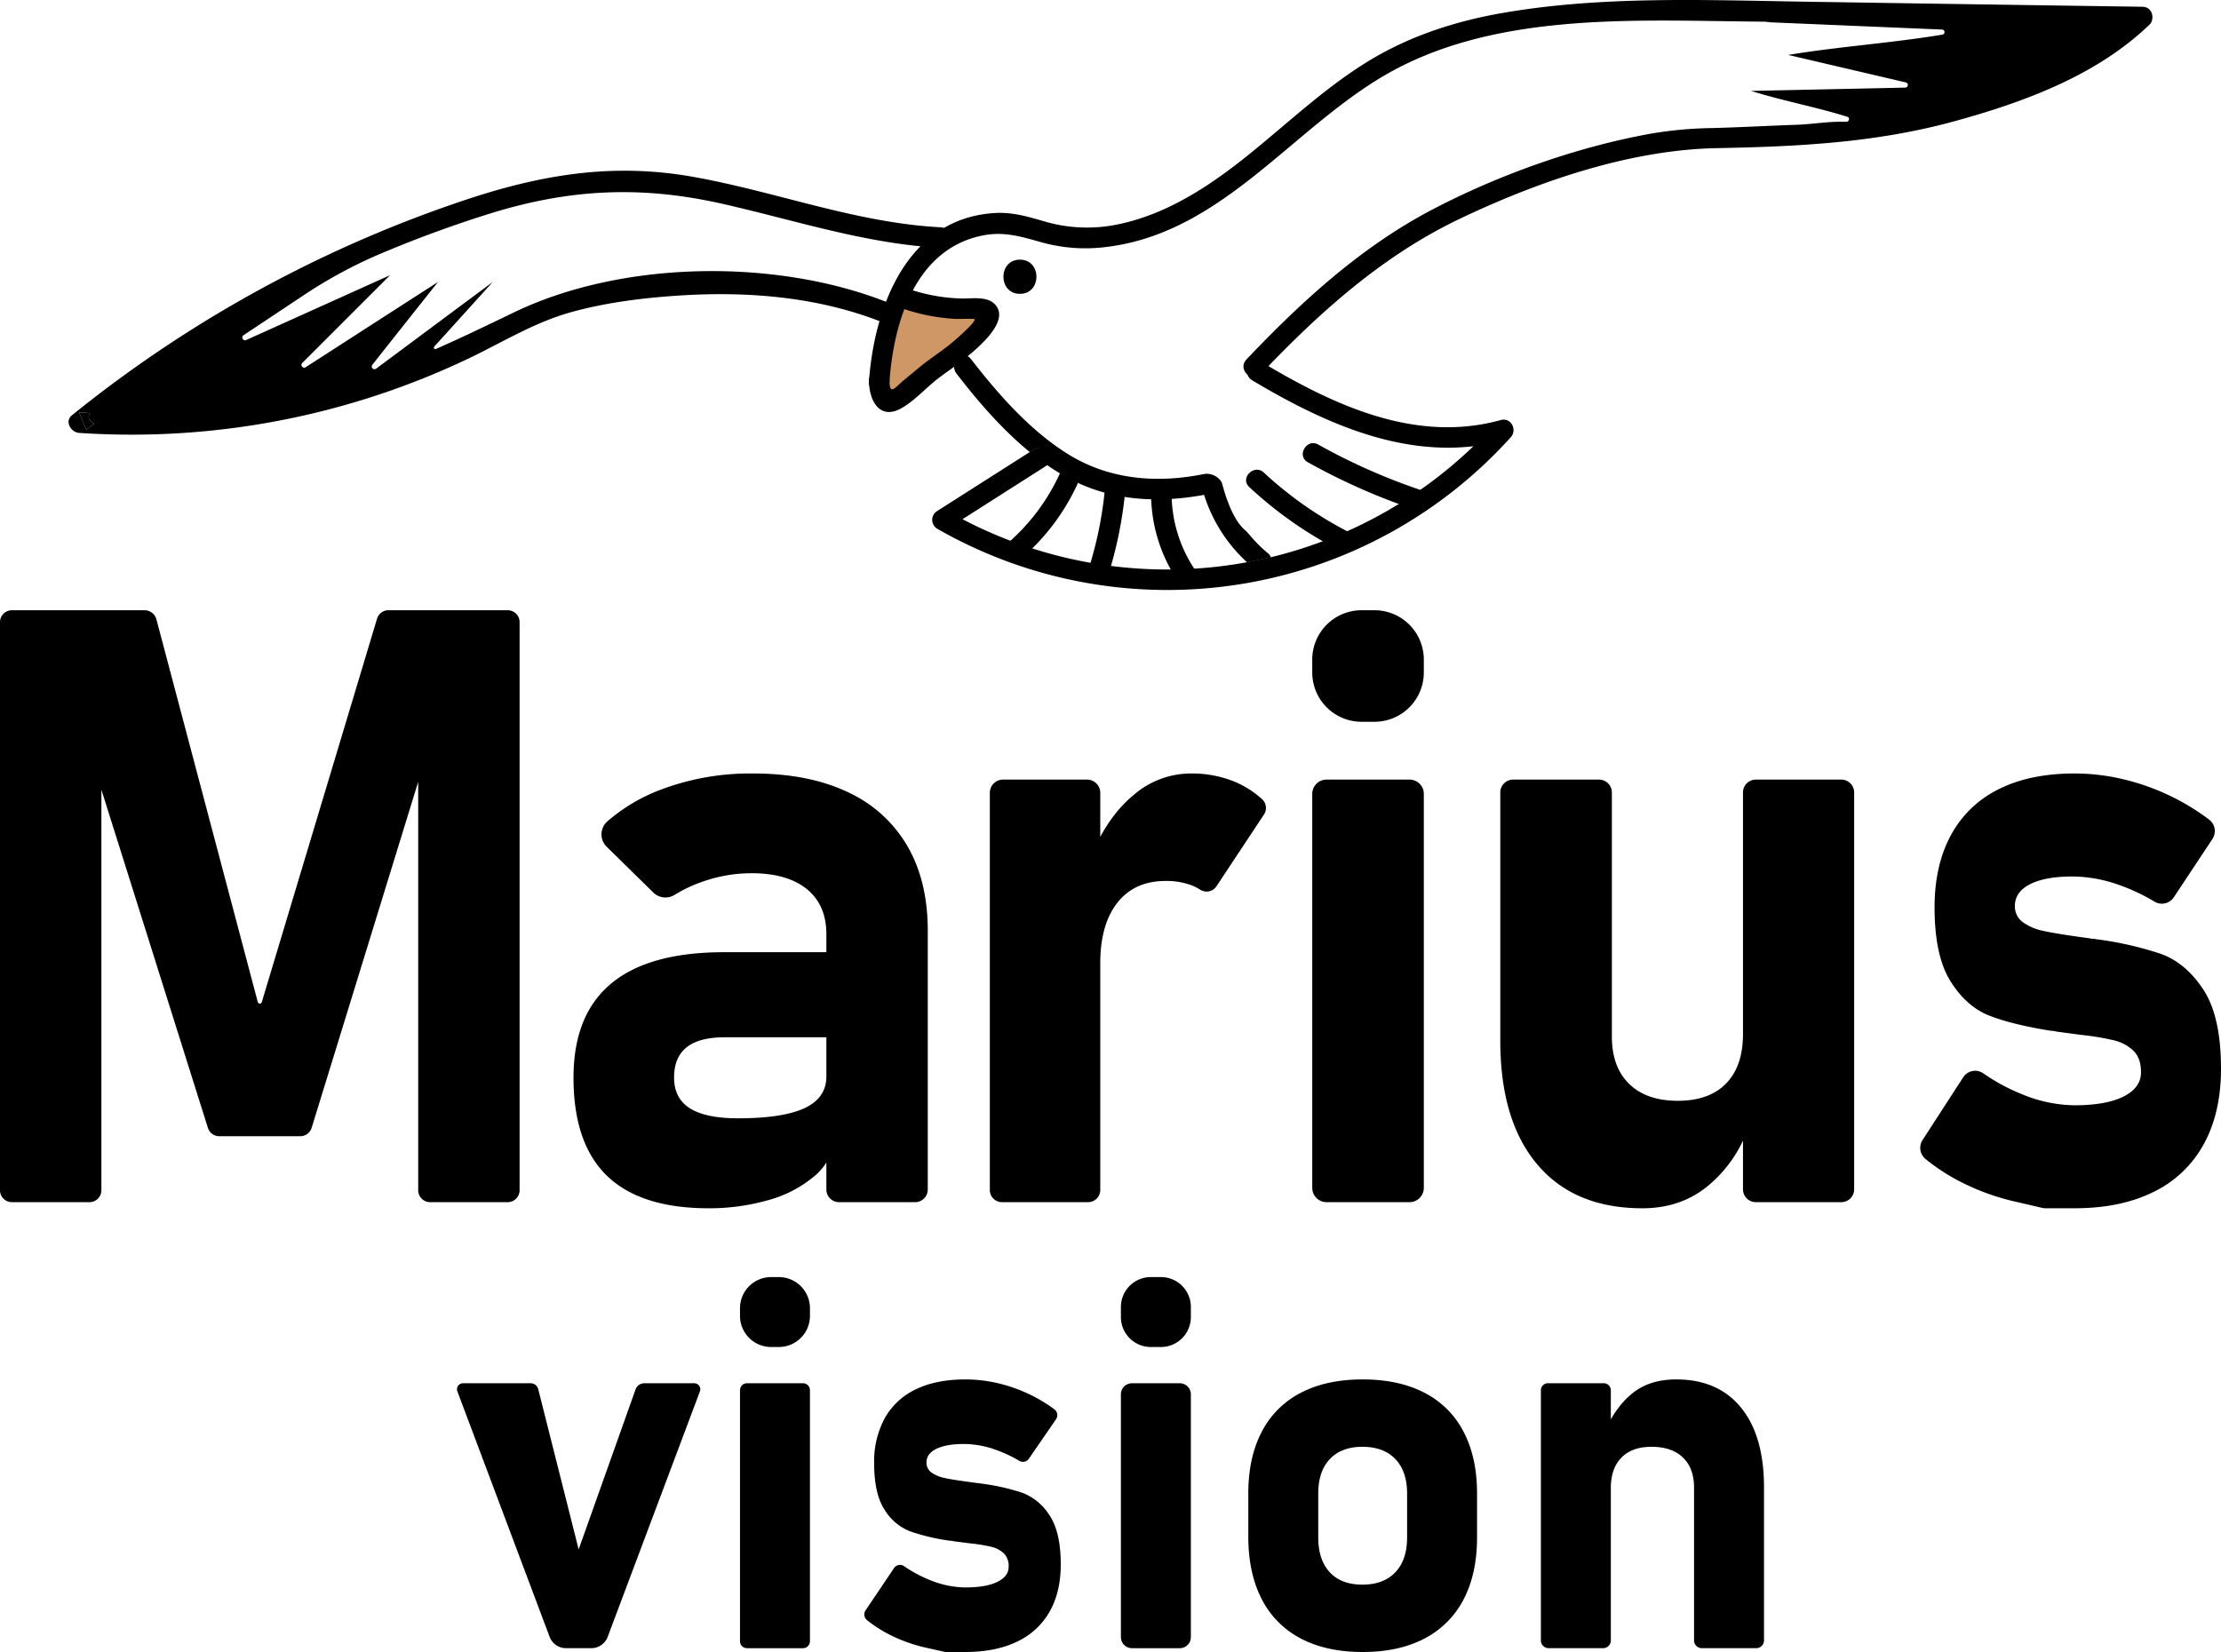 <svg xmlns="http://www.w3.org/2000/svg" viewBox="0 0 801.304 596.174">
  <defs>
    <style>
      .a {
        fill: #cf9766;
      }

      .b {
        fill: none;
        stroke: #000;
        stroke-miterlimit: 10;
      }
    </style>
  </defs>
  <title>mv2</title>
  <g>
    <path d="M739.471,922.692h43.015a4.3,4.3,0,0,1,4.3,4.3v205.013a4.3,4.3,0,0,1-4.3,4.3H754.504a4.3,4.3,0,0,1-4.3-4.3v-161.565l1.316,8.421a4.3,4.3,0,0,1-.139,1.929l-39.615,128.68a4.3,4.3,0,0,1-4.109,3.035H678.432a4.3,4.3,0,0,1-4.101-3.009L634.714,983.662a4.3,4.3,0,0,1-.168-1.8l1.36-11.422v161.565a4.3,4.3,0,0,1-4.3,4.3H603.623a4.3,4.3,0,0,1-4.3-4.3V926.992a4.3,4.3,0,0,1,4.3-4.3h47.833a4.456,4.456,0,0,1,4.288,3.244l36.587,138.171a.752.752,0,0,0,1.447,0l41.554-138.285A4.3,4.3,0,0,1,739.471,922.692Z" transform="translate(-599.324 -702.471)"/>
    <path d="M818.356,1126.829q-12.12-11.68-12.12-35.48,0-22.623,13.589-33.938,13.588-11.31,40.768-11.312h38.199l2.056,30.706H860.74q-9.11,0-13.662,3.599-4.556,3.603-4.555,10.946,0,7.492,5.73,11.092,5.729,3.601,17.336,3.599,16.159,0,24.02-3.672,7.857-3.67,7.861-11.459l3.084,22.183a20.809,20.809,0,0,1-7.565,13.958,43.746,43.746,0,0,1-16.749,8.593,77.173,77.173,0,0,1-21.229,2.865Q830.474,1138.508,818.356,1126.829Zm79.114-87.194q0-10.578-7.052-16.308-7.052-5.729-19.98-5.73a53.197,53.197,0,0,0-16.896,2.791,51.644,51.644,0,0,0-10.798,4.995,6.244,6.244,0,0,1-7.685-.789L818.178,1008.013a6.25,6.25,0,0,1,.315-9.16,63.513,63.513,0,0,1,19.328-11.445,91.245,91.245,0,0,1,33.203-5.803q19.978,0,34.084,6.684a48.014,48.014,0,0,1,21.523,19.392q7.418,12.709,7.419,30.632v93.424a4.568,4.568,0,0,1-4.568,4.568H902.037a4.568,4.568,0,0,1-4.568-4.568Z" transform="translate(-599.324 -702.471)"/>
    <path d="M961.207,983.808h30.31a4.767,4.767,0,0,1,4.767,4.767v143.342a4.387,4.387,0,0,1-4.387,4.387H960.827a4.387,4.387,0,0,1-4.387-4.387V988.575A4.767,4.767,0,0,1,961.207,983.808Zm67.739,38.05a25.902,25.902,0,0,0-9.08-1.469q-11.25,0-17.415,7.861-6.167,7.861-6.166,21.817l-2.846-39.667q5.825-13.664,15.112-21.23a31.567,31.567,0,0,1,20.396-7.565,40.495,40.495,0,0,1,15.924,3.012,34.398,34.398,0,0,1,9.786,6.258,4.29,4.29,0,0,1,.692,5.535l-17.159,25.924a4.271,4.271,0,0,1-5.893,1.185A17.954,17.954,0,0,0,1028.946,1021.859Z" transform="translate(-599.324 -702.471)"/>
    <path d="M1090.564,922.692h4.654a17.8,17.8,0,0,1,17.8,17.8v4.654a17.8,17.8,0,0,1-17.8,17.8h-4.654a17.8,17.8,0,0,1-17.8-17.8v-4.654A17.8,17.8,0,0,1,1090.564,922.692Zm-12.651,61.116h29.956a5.149,5.149,0,0,1,5.149,5.149v142.198a5.149,5.149,0,0,1-5.149,5.149h-29.956a5.149,5.149,0,0,1-5.149-5.149V988.957A5.149,5.149,0,0,1,1077.913,983.808Z" transform="translate(-599.324 -702.471)"/>
    <path d="M1180.862,1076.511q0,11.019,6.244,17.115,6.242,6.098,17.557,6.097,11.31,0,17.408-6.244,6.094-6.242,6.097-17.849l2.057,33.349a47.364,47.364,0,0,1-14.177,21.008q-9.918,8.522-24.168,8.521-24.536,0-37.903-15.792-13.371-15.792-13.368-44.736V988.455a4.647,4.647,0,0,1,4.647-4.647h30.959a4.647,4.647,0,0,1,4.647,4.647Zm51.954-92.703h30.813a4.647,4.647,0,0,1,4.647,4.647v143.202a4.647,4.647,0,0,1-4.647,4.647h-30.813a4.647,4.647,0,0,1-4.647-4.647V988.455A4.647,4.647,0,0,1,1232.816,983.808Z" transform="translate(-599.324 -702.471)"/>
    <path d="M1337.315,1138.508a5.062,5.062,0,0,1-1.155-.131q-1.864-.432-9.889-2.293a84.283,84.283,0,0,1-19.599-7.125,71.615,71.615,0,0,1-12.656-8.239,5.19,5.19,0,0,1-1.063-6.834l14.66-22.638a5.152,5.152,0,0,1,7.256-1.433,70.673,70.673,0,0,0,14.372,7.705,50.729,50.729,0,0,0,18.53,3.821q11.402,0,17.697-3.159,6.295-3.158,6.296-8.742,0-5.142-2.732-7.787a15.373,15.373,0,0,0-7.008-3.746,93.342,93.342,0,0,0-11.996-1.984q-2.138-.291-4.336-.587-2.198-.293-4.454-.588a6.689,6.689,0,0,0-1.01-.221,7.571,7.571,0,0,0-1.01-.074q-13.78-2.202-22.093-5.436-8.315-3.229-14.075-12.414-5.762-9.18-5.761-26.664,0-15.278,5.939-26.151a39.101,39.101,0,0,1,17.223-16.527q11.284-5.655,27.32-5.656a76.343,76.343,0,0,1,18.707,2.35,83.691,83.691,0,0,1,29.831,14.257,5.205,5.205,0,0,1,1.228,7.028l-13.938,21.046a5.162,5.162,0,0,1-6.967,1.56,69.529,69.529,0,0,0-12.708-5.988,50.886,50.886,0,0,0-16.866-3.084q-9.86,0-15.323,2.791-5.464,2.791-5.464,7.786a6.945,6.945,0,0,0,2.911,5.95,19.029,19.029,0,0,0,7.245,3.085q4.335.956,12.65,2.13,1.07.148,2.139.294,1.068.148,2.138.294a3.567,3.567,0,0,0,1.069.147,3.674,3.674,0,0,1,1.069.147,122.96,122.96,0,0,1,23.399,5.289q9.026,3.232,15.382,12.928,6.352,9.695,6.355,28.501,0,15.866-6.177,27.179a40.899,40.899,0,0,1-18.054,17.262q-11.879,5.95-28.626,5.949Z" transform="translate(-599.324 -702.471)"/>
  </g>
  <g>
    <path d="M831.774,1201.655h18.038a2.173,2.173,0,0,1,2.035,2.938l-33.281,88.579a6.311,6.311,0,0,1-5.908,4.091h-9.127a6.311,6.311,0,0,1-5.908-4.091l-33.281-88.579a2.173,2.173,0,0,1,2.035-2.938h24.411a2.802,2.802,0,0,1,2.717,2.116l14.591,57.846,20.502-57.662A3.345,3.345,0,0,1,831.774,1201.655Z" transform="translate(-599.324 -702.471)"/>
    <path d="M877.539,1163.338h2.771a11.233,11.233,0,0,1,11.233,11.233v2.771a11.233,11.233,0,0,1-11.233,11.233H877.539a11.233,11.233,0,0,1-11.233-11.233v-2.771A11.233,11.233,0,0,1,877.539,1163.338Zm-8.724,38.317h20.218a2.51,2.51,0,0,1,2.51,2.51v90.589a2.51,2.51,0,0,1-2.51,2.51H868.815a2.51,2.51,0,0,1-2.51-2.51v-90.589A2.51,2.51,0,0,1,868.815,1201.655Z" transform="translate(-599.324 -702.471)"/>
    <path d="M940.686,1298.645a2.506,2.506,0,0,1-.557-.06q-1.085-.242-6.54-1.46a56.306,56.306,0,0,1-12.768-4.467,46.639,46.639,0,0,1-8.674-5.508,2.63,2.63,0,0,1-.551-3.516l10.274-15.268a2.589,2.589,0,0,1,3.6-.718,46.955,46.955,0,0,0,10.054,5.298,34.17,34.17,0,0,0,12.072,2.395q7.428,0,11.529-1.98,4.101-1.98,4.102-5.481a6.354,6.354,0,0,0-1.78-4.882,10.141,10.141,0,0,0-4.566-2.348,62.99,62.99,0,0,0-7.815-1.244q-1.393-.182-2.825-.368-1.432-.184-2.902-.369a4.505,4.505,0,0,0-.658-.138,5.123,5.123,0,0,0-.658-.046,74.65,74.65,0,0,1-14.393-3.408,18.886,18.886,0,0,1-9.17-7.783q-3.754-5.756-3.753-16.717a32.705,32.705,0,0,1,3.869-16.395A25.071,25.071,0,0,1,929.797,1203.82q7.351-3.545,17.798-3.546a51.578,51.578,0,0,1,12.187,1.473,55.701,55.701,0,0,1,11.646,4.237,54.396,54.396,0,0,1,8.262,5.049,2.631,2.631,0,0,1,.636,3.608l-9.803,14.245a2.59,2.59,0,0,1-3.453.774,46.304,46.304,0,0,0-8.952-4.15,34.31,34.31,0,0,0-10.988-1.934q-6.424,0-9.982,1.75-3.559,1.75-3.559,4.881a4.301,4.301,0,0,0,1.896,3.731,12.652,12.652,0,0,0,4.72,1.934q2.824.6,8.241,1.335.697.093,1.393.184.696.093,1.393.184a2.408,2.408,0,0,0,.696.092,2.481,2.481,0,0,1,.696.092,82.764,82.764,0,0,1,15.244,3.316,20.056,20.056,0,0,1,10.021,8.106q4.138,6.079,4.14,17.869,0,9.947-4.024,17.04a26.228,26.228,0,0,1-11.762,10.823q-7.739,3.73-18.649,3.73Z" transform="translate(-599.324 -702.471)"/>
    <path d="M1014.526,1163.338h3.646a10.796,10.796,0,0,1,10.796,10.796v3.646a10.796,10.796,0,0,1-10.796,10.796h-3.646a10.796,10.796,0,0,1-10.796-10.796v-3.646A10.796,10.796,0,0,1,1014.526,1163.338Zm-6.808,38.317h17.262a3.988,3.988,0,0,1,3.988,3.988v87.633a3.988,3.988,0,0,1-3.988,3.988h-17.262a3.988,3.988,0,0,1-3.988-3.988v-87.633A3.988,3.988,0,0,1,1007.718,1201.655Z" transform="translate(-599.324 -702.471)"/>
    <path d="M1068.62,1293.763a32.692,32.692,0,0,1-14.092-14.231q-4.835-9.347-4.835-22.521v-15.566q0-12.988,4.835-22.244a32.547,32.547,0,0,1,14.092-14.093q9.257-4.835,22.336-4.835,13.079,0,22.336,4.835a32.549,32.549,0,0,1,14.093,14.093q4.835,9.257,4.835,22.244v15.842q0,13.08-4.835,22.336a32.811,32.811,0,0,1-14.093,14.138q-9.257,4.883-22.336,4.881Q1077.876,1298.645,1068.62,1293.763Zm34.126-23.902q4.236-4.467,4.237-12.573v-15.842q0-8.013-4.237-12.435-4.238-4.422-11.882-4.422-7.553,0-11.743,4.422-4.193,4.42-4.191,12.435v15.842q0,8.106,4.145,12.573,4.145,4.468,11.789,4.467Q1098.509,1274.329,1102.746,1269.861Z" transform="translate(-599.324 -702.471)"/>
    <path d="M1157.788,1201.655h20.161a2.539,2.539,0,0,1,2.539,2.539V1294.457a2.806,2.806,0,0,1-2.806,2.806h-19.627a2.806,2.806,0,0,1-2.806-2.806v-90.263A2.539,2.539,0,0,1,1157.788,1201.655Zm52.725,37.672q0-6.999-4.005-10.869-4.008-3.868-11.377-3.869-7,0-10.824,3.915-3.822,3.916-3.82,11.007l-1.934-21.185q4.325-9.027,10.361-13.54,6.03-4.512,15.152-4.513,15.106,0,23.394,10.177,8.292,10.179,8.291,28.784V1294.457a2.806,2.806,0,0,1-2.806,2.806h-19.625a2.806,2.806,0,0,1-2.806-2.806Z" transform="translate(-599.324 -702.471)"/>
  </g>
  <g>
    <path class="a" d="M924.133,812.116c2.739-1.771,4.186.013,19.875,1.74,7.425.817,8.685.592,9.272,1.726,1.554,2.999-7.661,10.548-26.154,25.523-3.111,2.52-6.686,5.36-8.508,4.254-1.533-.931-.99-4.362.157-11.186C922.118,814.304,922.571,813.126,924.133,812.116Z" transform="translate(-599.324 -702.471)"/>
    <path d="M925.433,813.979a70.345,70.345,0,0,0,18.5,3.569c1.543.067,6.962-.139,7.018.116.27,1.232-6.182,6.752-7.151,7.61-3.651,3.232-7.835,5.82-11.657,8.854-2.272,1.804-4.475,3.688-6.714,5.532-3.102,2.554-5.136,5.761-5.182.368-.041-4.763-7.446-4.774-7.405,0,.059,6.95,3.805,14.155,11.61,9.806,4.7-2.619,8.712-7.148,12.927-10.47,3.472-2.737,7.258-5.075,10.625-7.939,3.889-3.309,15.437-12.59,10.652-18.698-2.748-3.507-8.335-2.492-12.152-2.529a63.723,63.723,0,0,1-19.101-3.36c-4.548-1.461-6.495,5.686-1.969,7.14Z" transform="translate(-599.324 -702.471)"/>
    <path d="M967.302,808.514c7.941,0,7.954-12.342,0-12.342-7.941,0-7.954,12.342,0,12.342Z" transform="translate(-599.324 -702.471)"/>
    <path d="M976.919,870.172c-2.073-1.432-4.097-2.962-6.072-4.566.395-.272.79-.518,1.185-.765C975.586,862.594,978.869,867.259,976.919,870.172Z" transform="translate(-599.324 -702.471)"/>
    <path d="M1144.394,860.249a166.868,166.868,0,0,1-206.943,33.026,3.743,3.743,0,0,1,0-6.393q16.698-10.626,33.396-21.277c.395-.272.79-.518,1.185-.765,3.554-2.246,9.194.855,7.244,3.768a29.998,29.998,0,0,1-3.492,2.625q-14.588,9.293-29.2,18.611a159.227,159.227,0,0,0,102.632,15.526c2.888-.518,5.751-1.111,8.614-1.802a159.684,159.684,0,0,0,73.087-40.061c-28.336,3.283-55.561-9.306-79.825-23.795-4.097-2.444-.37-8.836,3.727-6.393,25.893,15.476,55.364,29.225,85.971,20.734C1144.493,853.042,1146.813,857.583,1144.394,860.249Z" transform="translate(-599.324 -702.471)"/>
    <g>
      <path d="M938.759,784.497c-30.879-1.604-59.758-13.033-89.995-18.315-27.694-4.813-52.575-.963-79.109,7.627a454.456,454.456,0,0,0-144.421,78.566c-2.715,2.197-.247,6.146,2.616,6.319a282.628,282.628,0,0,0,142.076-27.596c11.65-5.702,22.758-12.44,35.346-15.945,12.514-3.48,25.67-5.134,38.629-5.998,25.029-1.654,50.699.37,74.123,9.75,4.418,1.777,6.344-5.381,1.975-7.133-40.308-16.143-96.141-15.476-135.387,3.505-9.398,4.539-18.649,8.995-28.005,13.132a.54.54,0,0,1-.614-.856q10.553-11.654,21.091-23.309-21.03,15.625-42.06,31.274a.985.985,0,0,1-1.358-1.407q11.811-14.958,23.671-29.867-23.881,15.365-47.737,30.755a.989.989,0,0,1-1.234-1.53l31.693-31.693q-25.954,11.7-51.909,23.4a.993.993,0,0,1-.963-1.728l21.212-14.11a170.075,170.075,0,0,1,27.55-15.025q19.49-8.29,39.776-14.652c28.682-8.985,54.673-10.318,84.046-3.678,26.288,5.924,51.909,14.514,78.986,15.921C943.523,792.148,943.498,784.743,938.759,784.497Zm-308.292,73.111c-.864-2.098-1.728-4.196-2.616-6.319q1.925.111,3.851.222a2.82,2.82,0,0,0-.247,2.098,3.119,3.119,0,0,0,1.876,1.728C632.368,856.078,631.405,856.843,630.467,857.608Z" transform="translate(-599.324 -702.471)"/>
      <path d="M633.33,855.337c-.963.74-1.925,1.506-2.863,2.271-.864-2.098-1.728-4.196-2.616-6.319q1.925.111,3.851.222a2.82,2.82,0,0,0-.247,2.098A3.119,3.119,0,0,0,633.33,855.337Z" transform="translate(-599.324 -702.471)"/>
    </g>
    <path d="M1071.166,869.283a229.496,229.496,0,0,0,38.27,17c4.522,1.536,6.463-5.614,1.969-7.14a218.729,218.729,0,0,1-36.501-16.254c-4.164-2.327-7.902,4.066-3.737,6.394Z" transform="translate(-599.324 -702.471)"/>
    <path d="M1050.052,878.245a144.123,144.123,0,0,0,31.116,22.089c4.215,2.215,7.962-4.173,3.737-6.394a136.729,136.729,0,0,1-29.618-20.931c-3.488-3.241-8.736,1.984-5.236,5.236Z" transform="translate(-599.324 -702.471)"/>
    <path d="M1014.623,879.948a56.398,56.398,0,0,0,9.956,32.633c2.71,3.878,9.132.182,6.394-3.737a49.359,49.359,0,0,1-8.945-28.895c-.007-4.764-7.412-4.773-7.405,0Z" transform="translate(-599.324 -702.471)"/>
    <g>
      <path d="M1040.182,876.762c2.833,10.678,6.058,15.18,8.616,17.261.809.658,3.401,4.349,7.971,8.088a3.038,3.038,0,0,1,1.061,1.456c-2.863.691-5.727,1.284-8.614,1.802a55.746,55.746,0,0,1-15.476-24.313c-15.624,2.863-31.644,2.32-46.207-4.64a76.611,76.611,0,0,1-10.614-6.245c1.95-2.913-1.333-7.578-4.887-5.332-.395.247-.79.494-1.185.765-10.071-8.22-18.784-18.414-26.436-28.312-2.888-3.727,2.32-9.009,5.233-5.233,9.75,12.588,21.03,25.473,34.63,34.063,15.18,9.577,32.557,10.885,49.761,7.356a6.363,6.363,0,0,1,5.953,2.873" transform="translate(-599.324 -702.471)"/>
      <path d="M1051.536,907.369c-.79-.642-1.579-1.308-2.32-1.999,2.888-.518,5.751-1.111,8.614-1.802C1058.941,906.481,1054.646,909.887,1051.536,907.369Z" transform="translate(-599.324 -702.471)"/>
    </g>
    <path d="M997.857,879.948a137.964,137.964,0,0,1-5.253,26.167c-1.382,4.571,5.763,6.525,7.14,1.969a148.101,148.101,0,0,0,5.517-28.136c.477-4.737-6.931-4.704-7.405,0Z" transform="translate(-599.324 -702.471)"/>
    <path d="M981.511,873.759a73.571,73.571,0,0,1-17.854,24.056c-3.565,3.177,1.687,8.399,5.236,5.236A78.781,78.781,0,0,0,987.905,877.496c2.007-4.291-4.375-8.055-6.394-3.737Z" transform="translate(-599.324 -702.471)"/>
    <path class="b" d="M914.076,812.877" transform="translate(-599.324 -702.471)"/>
    <path d="M1375.008,711.188a4.338,4.338,0,0,1-.494.469c-19.055,18.216-45.244,27.768-70.273,34.63-28.386,7.751-56.451,9.083-85.651,9.651-31.372.617-64.398,12.045-92.562,25.473-27.867,13.28-50.748,33.841-71.803,56.055-3.283,3.456-8.516-1.777-5.233-5.233,19.969-21.055,41.641-40.9,67.558-54.377,24.115-12.564,52.155-22.486,78.936-27.25a144.291,144.291,0,0,1,21.469-1.919c10.162-.267,20.313-.826,30.472-1.185,6.137-.217,11.936-1.326,17.912-1.062,1.136.049,1.53-1.506.469-1.827-11.577-3.628-23.153-5.708-34.729-9.336q27.768-.592,55.562-1.185a.955.955,0,0,0,.296-1.876l-42.451-9.923c18.488-3.061,37.02-4.245,55.508-7.306a.926.926,0,0,0-.049-1.851l-63.757-2.691,1.999-.123c-2.197-.025-4.418-.049-6.615-.074-44.059-.444-94.709-3.406-133.931,20.141-33.15,19.919-58.153,56.203-99.053,61.189a58.776,58.776,0,0,1-23.005-1.53c-7.38-2.049-13.822-4.171-21.647-2.616-24.288,4.813-32.137,31.027-33.692,52.6-.346,4.739-7.751,4.739-7.405,0,1.95-26.929,13.822-58.647,45.17-60.671,6.22-.42,11.65,1.135,17.55,2.838a54.48,54.48,0,0,0,26.139,1.432c19.672-3.752,36.506-15.674,51.612-28.188,13.206-10.885,25.868-22.61,40.604-31.446,14.588-8.738,30.879-13.971,47.589-16.858,36.531-6.344,74.494-4.566,111.395-4.023q59.054.926,118.183,1.777c.42.025.814.025,1.234.025C1375.872,704.968,1376.785,709.114,1375.008,711.188Z" transform="translate(-599.324 -702.471)"/>
  </g>
</svg>
